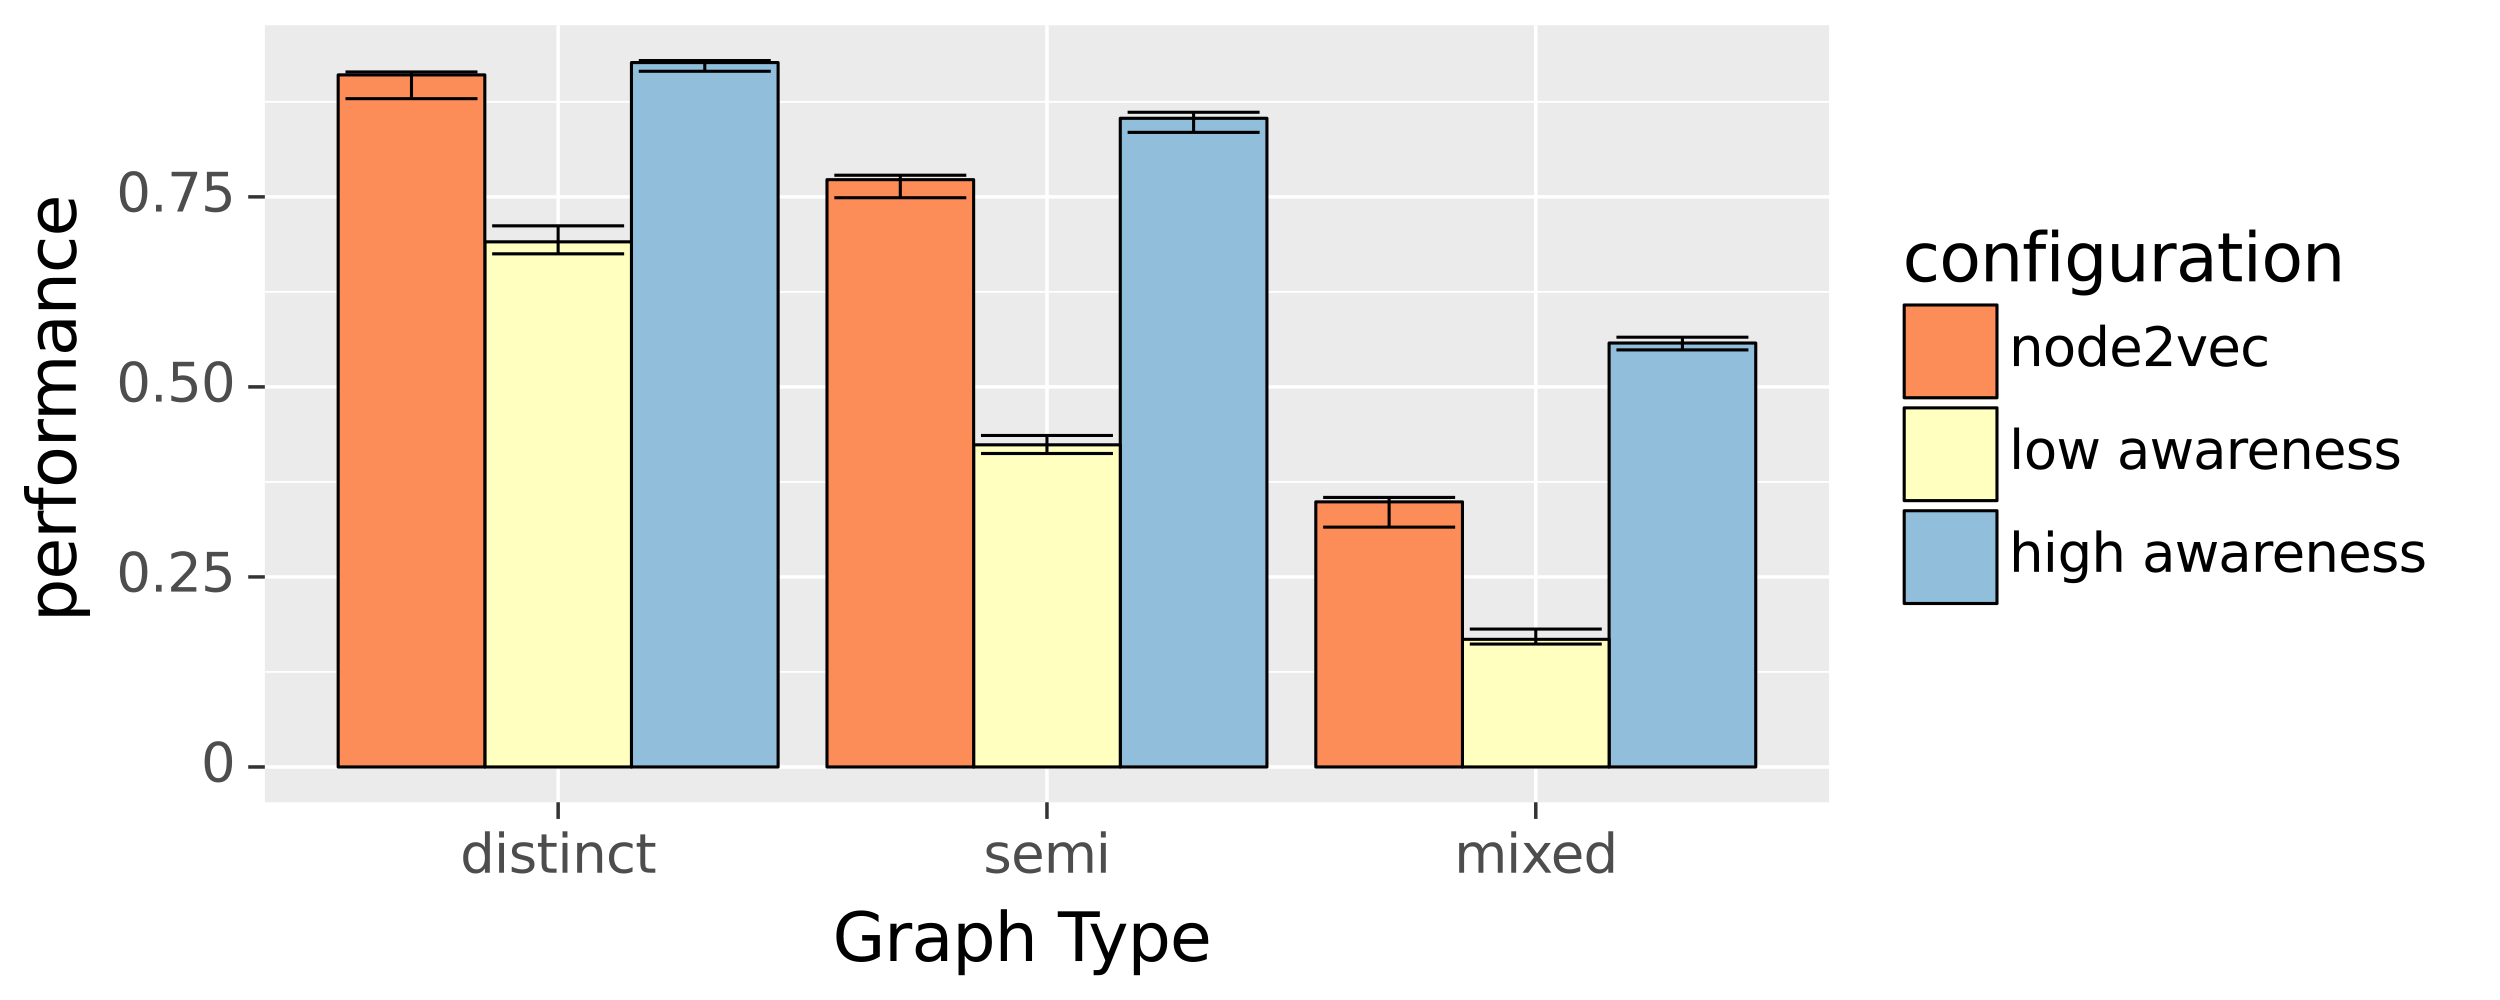 <?xml version="1.0" encoding="utf-8" standalone="no"?>
<!DOCTYPE svg PUBLIC "-//W3C//DTD SVG 1.1//EN"
  "http://www.w3.org/Graphics/SVG/1.1/DTD/svg11.dtd">
<svg xmlns:xlink="http://www.w3.org/1999/xlink" width="713.453pt" height="285.409pt" viewBox="0 0 713.453 285.409" xmlns="http://www.w3.org/2000/svg" version="1.1">
 <rect x="0" y="0" width="713.453" height="285.409" fill="#808080" stroke="none"/>
 <defs>
  <style type="text/css">*{stroke-linejoin: round; stroke-linecap: butt}</style>
 </defs>
 <g id="figure_1">
  <g id="patch_1">
   <path d="M 0 285.409 
L 713.453 285.409 
L 713.453 0 
L 0 0 
z
" style="fill: #ffffff; stroke: #ffffff; stroke-linejoin: miter"/>
  </g>
  <g id="axes_1">
   <g id="patch_2">
    <path d="M 75.582 228.96 
L 521.982 228.96 
L 521.982 7.2 
L 75.582 7.2 
z
" style="fill: #ebebeb"/>
   </g>
   <g id="matplotlib.axis_1">
    <g id="xtick_1">
     <g id="line2d_1">
      <path d="M 159.282 228.96 
L 159.282 7.2 
" clip-path="url(#p88f85e20ed)" style="fill: none; stroke: #ffffff"/>
     </g>
     <g id="line2d_2">
      <path d="M 159.282 228.96 
" style="fill: none; stroke: #000000; stroke-width: 1.5"/>
      <defs>
       <path id="me009ed8477" d="M 0 0 
L 0 4.75 
" style="stroke: #333333"/>
      </defs>
      <g>
       <use xlink:href="#me009ed8477" x="159.282" y="228.96" style="stroke: #333333"/>
      </g>
     </g>
     <g id="text_1">
      <!-- distinct -->
      <g style="fill: #4d4d4d" transform="translate(131.321 249.06) scale(0.152 -0.152)">
       <defs>
        <path id="DejaVuSans-64" d="M 2906 2969 
L 2906 4863 
L 3481 4863 
L 3481 0 
L 2906 0 
L 2906 525 
Q 2725 213 2448 61 
Q 2172 -91 1784 -91 
Q 1150 -91 751 415 
Q 353 922 353 1747 
Q 353 2572 751 3078 
Q 1150 3584 1784 3584 
Q 2172 3584 2448 3432 
Q 2725 3281 2906 2969 
z
M 947 1747 
Q 947 1113 1208 752 
Q 1469 391 1925 391 
Q 2381 391 2643 752 
Q 2906 1113 2906 1747 
Q 2906 2381 2643 2742 
Q 2381 3103 1925 3103 
Q 1469 3103 1208 2742 
Q 947 2381 947 1747 
z
" transform="scale(0.016)"/>
        <path id="DejaVuSans-69" d="M 603 3500 
L 1178 3500 
L 1178 0 
L 603 0 
L 603 3500 
z
M 603 4863 
L 1178 4863 
L 1178 4134 
L 603 4134 
L 603 4863 
z
" transform="scale(0.016)"/>
        <path id="DejaVuSans-73" d="M 2834 3397 
L 2834 2853 
Q 2591 2978 2328 3040 
Q 2066 3103 1784 3103 
Q 1356 3103 1142 2972 
Q 928 2841 928 2578 
Q 928 2378 1081 2264 
Q 1234 2150 1697 2047 
L 1894 2003 
Q 2506 1872 2764 1633 
Q 3022 1394 3022 966 
Q 3022 478 2636 193 
Q 2250 -91 1575 -91 
Q 1294 -91 989 -36 
Q 684 19 347 128 
L 347 722 
Q 666 556 975 473 
Q 1284 391 1588 391 
Q 1994 391 2212 530 
Q 2431 669 2431 922 
Q 2431 1156 2273 1281 
Q 2116 1406 1581 1522 
L 1381 1569 
Q 847 1681 609 1914 
Q 372 2147 372 2553 
Q 372 3047 722 3315 
Q 1072 3584 1716 3584 
Q 2034 3584 2315 3537 
Q 2597 3491 2834 3397 
z
" transform="scale(0.016)"/>
        <path id="DejaVuSans-74" d="M 1172 4494 
L 1172 3500 
L 2356 3500 
L 2356 3053 
L 1172 3053 
L 1172 1153 
Q 1172 725 1289 603 
Q 1406 481 1766 481 
L 2356 481 
L 2356 0 
L 1766 0 
Q 1100 0 847 248 
Q 594 497 594 1153 
L 594 3053 
L 172 3053 
L 172 3500 
L 594 3500 
L 594 4494 
L 1172 4494 
z
" transform="scale(0.016)"/>
        <path id="DejaVuSans-6e" d="M 3513 2113 
L 3513 0 
L 2938 0 
L 2938 2094 
Q 2938 2591 2744 2837 
Q 2550 3084 2163 3084 
Q 1697 3084 1428 2787 
Q 1159 2491 1159 1978 
L 1159 0 
L 581 0 
L 581 3500 
L 1159 3500 
L 1159 2956 
Q 1366 3272 1645 3428 
Q 1925 3584 2291 3584 
Q 2894 3584 3203 3211 
Q 3513 2838 3513 2113 
z
" transform="scale(0.016)"/>
        <path id="DejaVuSans-63" d="M 3122 3366 
L 3122 2828 
Q 2878 2963 2633 3030 
Q 2388 3097 2138 3097 
Q 1578 3097 1268 2742 
Q 959 2388 959 1747 
Q 959 1106 1268 751 
Q 1578 397 2138 397 
Q 2388 397 2633 464 
Q 2878 531 3122 666 
L 3122 134 
Q 2881 22 2623 -34 
Q 2366 -91 2075 -91 
Q 1284 -91 818 406 
Q 353 903 353 1747 
Q 353 2603 823 3093 
Q 1294 3584 2113 3584 
Q 2378 3584 2631 3529 
Q 2884 3475 3122 3366 
z
" transform="scale(0.016)"/>
       </defs>
       <use xlink:href="#DejaVuSans-64"/>
       <use xlink:href="#DejaVuSans-69" x="63.477"/>
       <use xlink:href="#DejaVuSans-73" x="91.26"/>
       <use xlink:href="#DejaVuSans-74" x="143.359"/>
       <use xlink:href="#DejaVuSans-69" x="182.568"/>
       <use xlink:href="#DejaVuSans-6e" x="210.352"/>
       <use xlink:href="#DejaVuSans-63" x="273.73"/>
       <use xlink:href="#DejaVuSans-74" x="328.711"/>
      </g>
     </g>
    </g>
    <g id="xtick_2">
     <g id="line2d_3">
      <path d="M 298.782 228.96 
L 298.782 7.2 
" clip-path="url(#p88f85e20ed)" style="fill: none; stroke: #ffffff"/>
     </g>
     <g id="line2d_4">
      <path d="M 298.782 228.96 
" style="fill: none; stroke: #000000; stroke-width: 1.5"/>
      <g>
       <use xlink:href="#me009ed8477" x="298.782" y="228.96" style="stroke: #333333"/>
      </g>
     </g>
     <g id="text_2">
      <!-- semi -->
      <g style="fill: #4d4d4d" transform="translate(280.632 249.06) scale(0.152 -0.152)">
       <defs>
        <path id="DejaVuSans-65" d="M 3597 1894 
L 3597 1613 
L 953 1613 
Q 991 1019 1311 708 
Q 1631 397 2203 397 
Q 2534 397 2845 478 
Q 3156 559 3463 722 
L 3463 178 
Q 3153 47 2828 -22 
Q 2503 -91 2169 -91 
Q 1331 -91 842 396 
Q 353 884 353 1716 
Q 353 2575 817 3079 
Q 1281 3584 2069 3584 
Q 2775 3584 3186 3129 
Q 3597 2675 3597 1894 
z
M 3022 2063 
Q 3016 2534 2758 2815 
Q 2500 3097 2075 3097 
Q 1594 3097 1305 2825 
Q 1016 2553 972 2059 
L 3022 2063 
z
" transform="scale(0.016)"/>
        <path id="DejaVuSans-6d" d="M 3328 2828 
Q 3544 3216 3844 3400 
Q 4144 3584 4550 3584 
Q 5097 3584 5394 3201 
Q 5691 2819 5691 2113 
L 5691 0 
L 5113 0 
L 5113 2094 
Q 5113 2597 4934 2840 
Q 4756 3084 4391 3084 
Q 3944 3084 3684 2787 
Q 3425 2491 3425 1978 
L 3425 0 
L 2847 0 
L 2847 2094 
Q 2847 2600 2669 2842 
Q 2491 3084 2119 3084 
Q 1678 3084 1418 2786 
Q 1159 2488 1159 1978 
L 1159 0 
L 581 0 
L 581 3500 
L 1159 3500 
L 1159 2956 
Q 1356 3278 1631 3431 
Q 1906 3584 2284 3584 
Q 2666 3584 2933 3390 
Q 3200 3197 3328 2828 
z
" transform="scale(0.016)"/>
       </defs>
       <use xlink:href="#DejaVuSans-73"/>
       <use xlink:href="#DejaVuSans-65" x="52.1"/>
       <use xlink:href="#DejaVuSans-6d" x="113.623"/>
       <use xlink:href="#DejaVuSans-69" x="211.035"/>
      </g>
     </g>
    </g>
    <g id="xtick_3">
     <g id="line2d_5">
      <path d="M 438.282 228.96 
L 438.282 7.2 
" clip-path="url(#p88f85e20ed)" style="fill: none; stroke: #ffffff"/>
     </g>
     <g id="line2d_6">
      <path d="M 438.282 228.96 
" style="fill: none; stroke: #000000; stroke-width: 1.5"/>
      <g>
       <use xlink:href="#me009ed8477" x="438.282" y="228.96" style="stroke: #333333"/>
      </g>
     </g>
     <g id="text_3">
      <!-- mixed -->
      <g style="fill: #4d4d4d" transform="translate(415.006 249.06) scale(0.152 -0.152)">
       <defs>
        <path id="DejaVuSans-78" d="M 3513 3500 
L 2247 1797 
L 3578 0 
L 2900 0 
L 1881 1375 
L 863 0 
L 184 0 
L 1544 1831 
L 300 3500 
L 978 3500 
L 1906 2253 
L 2834 3500 
L 3513 3500 
z
" transform="scale(0.016)"/>
       </defs>
       <use xlink:href="#DejaVuSans-6d"/>
       <use xlink:href="#DejaVuSans-69" x="97.412"/>
       <use xlink:href="#DejaVuSans-78" x="125.195"/>
       <use xlink:href="#DejaVuSans-65" x="181.25"/>
       <use xlink:href="#DejaVuSans-64" x="242.773"/>
      </g>
     </g>
    </g>
    <g id="text_4">
     <!-- Graph Type -->
     <g transform="translate(237.606 274.258) scale(0.19 -0.19)">
      <defs>
       <path id="DejaVuSans-47" d="M 3809 666 
L 3809 1919 
L 2778 1919 
L 2778 2438 
L 4434 2438 
L 4434 434 
Q 4069 175 3628 42 
Q 3188 -91 2688 -91 
Q 1594 -91 976 548 
Q 359 1188 359 2328 
Q 359 3472 976 4111 
Q 1594 4750 2688 4750 
Q 3144 4750 3555 4637 
Q 3966 4525 4313 4306 
L 4313 3634 
Q 3963 3931 3569 4081 
Q 3175 4231 2741 4231 
Q 1884 4231 1454 3753 
Q 1025 3275 1025 2328 
Q 1025 1384 1454 906 
Q 1884 428 2741 428 
Q 3075 428 3337 486 
Q 3600 544 3809 666 
z
" transform="scale(0.016)"/>
       <path id="DejaVuSans-72" d="M 2631 2963 
Q 2534 3019 2420 3045 
Q 2306 3072 2169 3072 
Q 1681 3072 1420 2755 
Q 1159 2438 1159 1844 
L 1159 0 
L 581 0 
L 581 3500 
L 1159 3500 
L 1159 2956 
Q 1341 3275 1631 3429 
Q 1922 3584 2338 3584 
Q 2397 3584 2469 3576 
Q 2541 3569 2628 3553 
L 2631 2963 
z
" transform="scale(0.016)"/>
       <path id="DejaVuSans-61" d="M 2194 1759 
Q 1497 1759 1228 1600 
Q 959 1441 959 1056 
Q 959 750 1161 570 
Q 1363 391 1709 391 
Q 2188 391 2477 730 
Q 2766 1069 2766 1631 
L 2766 1759 
L 2194 1759 
z
M 3341 1997 
L 3341 0 
L 2766 0 
L 2766 531 
Q 2569 213 2275 61 
Q 1981 -91 1556 -91 
Q 1019 -91 701 211 
Q 384 513 384 1019 
Q 384 1609 779 1909 
Q 1175 2209 1959 2209 
L 2766 2209 
L 2766 2266 
Q 2766 2663 2505 2880 
Q 2244 3097 1772 3097 
Q 1472 3097 1187 3025 
Q 903 2953 641 2809 
L 641 3341 
Q 956 3463 1253 3523 
Q 1550 3584 1831 3584 
Q 2591 3584 2966 3190 
Q 3341 2797 3341 1997 
z
" transform="scale(0.016)"/>
       <path id="DejaVuSans-70" d="M 1159 525 
L 1159 -1331 
L 581 -1331 
L 581 3500 
L 1159 3500 
L 1159 2969 
Q 1341 3281 1617 3432 
Q 1894 3584 2278 3584 
Q 2916 3584 3314 3078 
Q 3713 2572 3713 1747 
Q 3713 922 3314 415 
Q 2916 -91 2278 -91 
Q 1894 -91 1617 61 
Q 1341 213 1159 525 
z
M 3116 1747 
Q 3116 2381 2855 2742 
Q 2594 3103 2138 3103 
Q 1681 3103 1420 2742 
Q 1159 2381 1159 1747 
Q 1159 1113 1420 752 
Q 1681 391 2138 391 
Q 2594 391 2855 752 
Q 3116 1113 3116 1747 
z
" transform="scale(0.016)"/>
       <path id="DejaVuSans-68" d="M 3513 2113 
L 3513 0 
L 2938 0 
L 2938 2094 
Q 2938 2591 2744 2837 
Q 2550 3084 2163 3084 
Q 1697 3084 1428 2787 
Q 1159 2491 1159 1978 
L 1159 0 
L 581 0 
L 581 4863 
L 1159 4863 
L 1159 2956 
Q 1366 3272 1645 3428 
Q 1925 3584 2291 3584 
Q 2894 3584 3203 3211 
Q 3513 2838 3513 2113 
z
" transform="scale(0.016)"/>
       <path id="DejaVuSans-20" transform="scale(0.016)"/>
       <path id="DejaVuSans-54" d="M -19 4666 
L 3928 4666 
L 3928 4134 
L 2272 4134 
L 2272 0 
L 1638 0 
L 1638 4134 
L -19 4134 
L -19 4666 
z
" transform="scale(0.016)"/>
       <path id="DejaVuSans-79" d="M 2059 -325 
Q 1816 -950 1584 -1140 
Q 1353 -1331 966 -1331 
L 506 -1331 
L 506 -850 
L 844 -850 
Q 1081 -850 1212 -737 
Q 1344 -625 1503 -206 
L 1606 56 
L 191 3500 
L 800 3500 
L 1894 763 
L 2988 3500 
L 3597 3500 
L 2059 -325 
z
" transform="scale(0.016)"/>
      </defs>
      <use xlink:href="#DejaVuSans-47"/>
      <use xlink:href="#DejaVuSans-72" x="77.49"/>
      <use xlink:href="#DejaVuSans-61" x="118.604"/>
      <use xlink:href="#DejaVuSans-70" x="179.883"/>
      <use xlink:href="#DejaVuSans-68" x="243.359"/>
      <use xlink:href="#DejaVuSans-20" x="306.738"/>
      <use xlink:href="#DejaVuSans-54" x="338.525"/>
      <use xlink:href="#DejaVuSans-79" x="383.984"/>
      <use xlink:href="#DejaVuSans-70" x="443.164"/>
      <use xlink:href="#DejaVuSans-65" x="506.641"/>
     </g>
    </g>
   </g>
   <g id="matplotlib.axis_2">
    <g id="ytick_1">
     <g id="line2d_7">
      <path d="M 75.582 218.88 
L 521.982 218.88 
" clip-path="url(#p88f85e20ed)" style="fill: none; stroke: #ffffff"/>
     </g>
     <g id="line2d_8">
      <path d="M 75.582 218.88 
" style="fill: none; stroke: #000000; stroke-width: 1.5"/>
      <defs>
       <path id="m137822112c" d="M 0 0 
L -4.75 0 
" style="stroke: #333333"/>
      </defs>
      <g>
       <use xlink:href="#m137822112c" x="75.582" y="218.88" style="stroke: #333333"/>
      </g>
     </g>
     <g id="text_5">
      <!-- 0 -->
      <g style="fill: #4d4d4d" transform="translate(57.361 223.074) scale(0.152 -0.152)">
       <defs>
        <path id="DejaVuSans-30" d="M 2034 4250 
Q 1547 4250 1301 3770 
Q 1056 3291 1056 2328 
Q 1056 1369 1301 889 
Q 1547 409 2034 409 
Q 2525 409 2770 889 
Q 3016 1369 3016 2328 
Q 3016 3291 2770 3770 
Q 2525 4250 2034 4250 
z
M 2034 4750 
Q 2819 4750 3233 4129 
Q 3647 3509 3647 2328 
Q 3647 1150 3233 529 
Q 2819 -91 2034 -91 
Q 1250 -91 836 529 
Q 422 1150 422 2328 
Q 422 3509 836 4129 
Q 1250 4750 2034 4750 
z
" transform="scale(0.016)"/>
       </defs>
       <use xlink:href="#DejaVuSans-30"/>
      </g>
     </g>
    </g>
    <g id="ytick_2">
     <g id="line2d_9">
      <path d="M 75.582 164.647 
L 521.982 164.647 
" clip-path="url(#p88f85e20ed)" style="fill: none; stroke: #ffffff"/>
     </g>
     <g id="line2d_10">
      <path d="M 75.582 164.647 
" style="fill: none; stroke: #000000; stroke-width: 1.5"/>
      <g>
       <use xlink:href="#m137822112c" x="75.582" y="164.647" style="stroke: #333333"/>
      </g>
     </g>
     <g id="text_6">
      <!-- 0.25 -->
      <g style="fill: #4d4d4d" transform="translate(33.188 168.841) scale(0.152 -0.152)">
       <defs>
        <path id="DejaVuSans-2e" d="M 684 794 
L 1344 794 
L 1344 0 
L 684 0 
L 684 794 
z
" transform="scale(0.016)"/>
        <path id="DejaVuSans-32" d="M 1228 531 
L 3431 531 
L 3431 0 
L 469 0 
L 469 531 
Q 828 903 1448 1529 
Q 2069 2156 2228 2338 
Q 2531 2678 2651 2914 
Q 2772 3150 2772 3378 
Q 2772 3750 2511 3984 
Q 2250 4219 1831 4219 
Q 1534 4219 1204 4116 
Q 875 4013 500 3803 
L 500 4441 
Q 881 4594 1212 4672 
Q 1544 4750 1819 4750 
Q 2544 4750 2975 4387 
Q 3406 4025 3406 3419 
Q 3406 3131 3298 2873 
Q 3191 2616 2906 2266 
Q 2828 2175 2409 1742 
Q 1991 1309 1228 531 
z
" transform="scale(0.016)"/>
        <path id="DejaVuSans-35" d="M 691 4666 
L 3169 4666 
L 3169 4134 
L 1269 4134 
L 1269 2991 
Q 1406 3038 1543 3061 
Q 1681 3084 1819 3084 
Q 2600 3084 3056 2656 
Q 3513 2228 3513 1497 
Q 3513 744 3044 326 
Q 2575 -91 1722 -91 
Q 1428 -91 1123 -41 
Q 819 9 494 109 
L 494 744 
Q 775 591 1075 516 
Q 1375 441 1709 441 
Q 2250 441 2565 725 
Q 2881 1009 2881 1497 
Q 2881 1984 2565 2268 
Q 2250 2553 1709 2553 
Q 1456 2553 1204 2497 
Q 953 2441 691 2322 
L 691 4666 
z
" transform="scale(0.016)"/>
       </defs>
       <use xlink:href="#DejaVuSans-30"/>
       <use xlink:href="#DejaVuSans-2e" x="63.623"/>
       <use xlink:href="#DejaVuSans-32" x="95.41"/>
       <use xlink:href="#DejaVuSans-35" x="159.033"/>
      </g>
     </g>
    </g>
    <g id="ytick_3">
     <g id="line2d_11">
      <path d="M 75.582 110.413 
L 521.982 110.413 
" clip-path="url(#p88f85e20ed)" style="fill: none; stroke: #ffffff"/>
     </g>
     <g id="line2d_12">
      <path d="M 75.582 110.413 
" style="fill: none; stroke: #000000; stroke-width: 1.5"/>
      <g>
       <use xlink:href="#m137822112c" x="75.582" y="110.413" style="stroke: #333333"/>
      </g>
     </g>
     <g id="text_7">
      <!-- 0.50 -->
      <g style="fill: #4d4d4d" transform="translate(33.188 114.607) scale(0.152 -0.152)">
       <use xlink:href="#DejaVuSans-30"/>
       <use xlink:href="#DejaVuSans-2e" x="63.623"/>
       <use xlink:href="#DejaVuSans-35" x="95.41"/>
       <use xlink:href="#DejaVuSans-30" x="159.033"/>
      </g>
     </g>
    </g>
    <g id="ytick_4">
     <g id="line2d_13">
      <path d="M 75.582 56.18 
L 521.982 56.18 
" clip-path="url(#p88f85e20ed)" style="fill: none; stroke: #ffffff"/>
     </g>
     <g id="line2d_14">
      <path d="M 75.582 56.18 
" style="fill: none; stroke: #000000; stroke-width: 1.5"/>
      <g>
       <use xlink:href="#m137822112c" x="75.582" y="56.18" style="stroke: #333333"/>
      </g>
     </g>
     <g id="text_8">
      <!-- 0.75 -->
      <g style="fill: #4d4d4d" transform="translate(33.188 60.374) scale(0.152 -0.152)">
       <defs>
        <path id="DejaVuSans-37" d="M 525 4666 
L 3525 4666 
L 3525 4397 
L 1831 0 
L 1172 0 
L 2766 4134 
L 525 4134 
L 525 4666 
z
" transform="scale(0.016)"/>
       </defs>
       <use xlink:href="#DejaVuSans-30"/>
       <use xlink:href="#DejaVuSans-2e" x="63.623"/>
       <use xlink:href="#DejaVuSans-37" x="95.41"/>
       <use xlink:href="#DejaVuSans-35" x="159.033"/>
      </g>
     </g>
    </g>
    <g id="ytick_5">
     <g id="line2d_15">
      <path d="M 75.582 191.763 
L 521.982 191.763 
" clip-path="url(#p88f85e20ed)" style="fill: none; stroke: #ffffff; stroke-width: 0.5"/>
     </g>
    </g>
    <g id="ytick_6">
     <g id="line2d_16">
      <path d="M 75.582 137.53 
L 521.982 137.53 
" clip-path="url(#p88f85e20ed)" style="fill: none; stroke: #ffffff; stroke-width: 0.5"/>
     </g>
    </g>
    <g id="ytick_7">
     <g id="line2d_17">
      <path d="M 75.582 83.297 
L 521.982 83.297 
" clip-path="url(#p88f85e20ed)" style="fill: none; stroke: #ffffff; stroke-width: 0.5"/>
     </g>
    </g>
    <g id="ytick_8">
     <g id="line2d_18">
      <path d="M 75.582 29.063 
L 521.982 29.063 
" clip-path="url(#p88f85e20ed)" style="fill: none; stroke: #ffffff; stroke-width: 0.5"/>
     </g>
    </g>
    <g id="text_9">
     <!-- performance -->
     <g transform="translate(21.637 177.483) rotate(-90) scale(0.19 -0.19)">
      <defs>
       <path id="DejaVuSans-66" d="M 2375 4863 
L 2375 4384 
L 1825 4384 
Q 1516 4384 1395 4259 
Q 1275 4134 1275 3809 
L 1275 3500 
L 2222 3500 
L 2222 3053 
L 1275 3053 
L 1275 0 
L 697 0 
L 697 3053 
L 147 3053 
L 147 3500 
L 697 3500 
L 697 3744 
Q 697 4328 969 4595 
Q 1241 4863 1831 4863 
L 2375 4863 
z
" transform="scale(0.016)"/>
       <path id="DejaVuSans-6f" d="M 1959 3097 
Q 1497 3097 1228 2736 
Q 959 2375 959 1747 
Q 959 1119 1226 758 
Q 1494 397 1959 397 
Q 2419 397 2687 759 
Q 2956 1122 2956 1747 
Q 2956 2369 2687 2733 
Q 2419 3097 1959 3097 
z
M 1959 3584 
Q 2709 3584 3137 3096 
Q 3566 2609 3566 1747 
Q 3566 888 3137 398 
Q 2709 -91 1959 -91 
Q 1206 -91 779 398 
Q 353 888 353 1747 
Q 353 2609 779 3096 
Q 1206 3584 1959 3584 
z
" transform="scale(0.016)"/>
      </defs>
      <use xlink:href="#DejaVuSans-70"/>
      <use xlink:href="#DejaVuSans-65" x="63.477"/>
      <use xlink:href="#DejaVuSans-72" x="125"/>
      <use xlink:href="#DejaVuSans-66" x="166.113"/>
      <use xlink:href="#DejaVuSans-6f" x="201.318"/>
      <use xlink:href="#DejaVuSans-72" x="262.5"/>
      <use xlink:href="#DejaVuSans-6d" x="301.863"/>
      <use xlink:href="#DejaVuSans-61" x="399.275"/>
      <use xlink:href="#DejaVuSans-6e" x="460.555"/>
      <use xlink:href="#DejaVuSans-63" x="523.934"/>
      <use xlink:href="#DejaVuSans-65" x="578.914"/>
     </g>
    </g>
   </g>
   <g id="PolyCollection_1">
    <path d="M 180.207 218.88 
L 180.207 17.859 
L 222.057 17.859 
L 222.057 218.88 
z
" clip-path="url(#p88f85e20ed)" style="fill: #91bfdb; stroke: #000000; stroke-width: 0.886"/>
    <path d="M 138.357 218.88 
L 138.357 69.012 
L 180.207 69.012 
L 180.207 218.88 
z
" clip-path="url(#p88f85e20ed)" style="fill: #ffffbf; stroke: #000000; stroke-width: 0.886"/>
    <path d="M 96.507 218.88 
L 96.507 21.377 
L 138.357 21.377 
L 138.357 218.88 
z
" clip-path="url(#p88f85e20ed)" style="fill: #fc8d59; stroke: #000000; stroke-width: 0.886"/>
    <path d="M 319.707 218.88 
L 319.707 33.759 
L 361.557 33.759 
L 361.557 218.88 
z
" clip-path="url(#p88f85e20ed)" style="fill: #91bfdb; stroke: #000000; stroke-width: 0.886"/>
    <path d="M 277.857 218.88 
L 277.857 126.945 
L 319.707 126.945 
L 319.707 218.88 
z
" clip-path="url(#p88f85e20ed)" style="fill: #ffffbf; stroke: #000000; stroke-width: 0.886"/>
    <path d="M 236.007 218.88 
L 236.007 51.271 
L 277.857 51.271 
L 277.857 218.88 
z
" clip-path="url(#p88f85e20ed)" style="fill: #fc8d59; stroke: #000000; stroke-width: 0.886"/>
    <path d="M 459.207 218.88 
L 459.207 97.897 
L 501.057 97.897 
L 501.057 218.88 
z
" clip-path="url(#p88f85e20ed)" style="fill: #91bfdb; stroke: #000000; stroke-width: 0.886"/>
    <path d="M 417.357 218.88 
L 417.357 182.454 
L 459.207 182.454 
L 459.207 218.88 
z
" clip-path="url(#p88f85e20ed)" style="fill: #ffffbf; stroke: #000000; stroke-width: 0.886"/>
    <path d="M 375.507 218.88 
L 375.507 143.219 
L 417.357 143.219 
L 417.357 218.88 
z
" clip-path="url(#p88f85e20ed)" style="fill: #fc8d59; stroke: #000000; stroke-width: 0.886"/>
   </g>
   <g id="LineCollection_1">
    <path d="M 98.6 28.155 
L 136.265 28.155 
" clip-path="url(#p88f85e20ed)" style="fill: none; stroke: #000000; stroke-width: 0.886"/>
    <path d="M 140.45 72.435 
L 178.115 72.435 
" clip-path="url(#p88f85e20ed)" style="fill: none; stroke: #000000; stroke-width: 0.886"/>
    <path d="M 182.3 20.336 
L 219.965 20.336 
" clip-path="url(#p88f85e20ed)" style="fill: none; stroke: #000000; stroke-width: 0.886"/>
    <path d="M 98.6 20.537 
L 136.265 20.537 
" clip-path="url(#p88f85e20ed)" style="fill: none; stroke: #000000; stroke-width: 0.886"/>
    <path d="M 140.45 64.444 
L 178.115 64.444 
" clip-path="url(#p88f85e20ed)" style="fill: none; stroke: #000000; stroke-width: 0.886"/>
    <path d="M 182.3 17.28 
L 219.965 17.28 
" clip-path="url(#p88f85e20ed)" style="fill: none; stroke: #000000; stroke-width: 0.886"/>
    <path d="M 117.432 20.537 
L 117.432 28.155 
" clip-path="url(#p88f85e20ed)" style="fill: none; stroke: #000000; stroke-width: 0.886"/>
    <path d="M 159.282 64.444 
L 159.282 72.435 
" clip-path="url(#p88f85e20ed)" style="fill: none; stroke: #000000; stroke-width: 0.886"/>
    <path d="M 201.132 17.28 
L 201.132 20.336 
" clip-path="url(#p88f85e20ed)" style="fill: none; stroke: #000000; stroke-width: 0.886"/>
   </g>
   <g id="LineCollection_2">
    <path d="M 238.1 56.426 
L 275.765 56.426 
" clip-path="url(#p88f85e20ed)" style="fill: none; stroke: #000000; stroke-width: 0.886"/>
    <path d="M 279.95 129.42 
L 317.615 129.42 
" clip-path="url(#p88f85e20ed)" style="fill: none; stroke: #000000; stroke-width: 0.886"/>
    <path d="M 321.8 37.774 
L 359.465 37.774 
" clip-path="url(#p88f85e20ed)" style="fill: none; stroke: #000000; stroke-width: 0.886"/>
    <path d="M 238.1 50.012 
L 275.765 50.012 
" clip-path="url(#p88f85e20ed)" style="fill: none; stroke: #000000; stroke-width: 0.886"/>
    <path d="M 279.95 124.278 
L 317.615 124.278 
" clip-path="url(#p88f85e20ed)" style="fill: none; stroke: #000000; stroke-width: 0.886"/>
    <path d="M 321.8 32.042 
L 359.465 32.042 
" clip-path="url(#p88f85e20ed)" style="fill: none; stroke: #000000; stroke-width: 0.886"/>
    <path d="M 256.932 50.012 
L 256.932 56.426 
" clip-path="url(#p88f85e20ed)" style="fill: none; stroke: #000000; stroke-width: 0.886"/>
    <path d="M 298.782 124.278 
L 298.782 129.42 
" clip-path="url(#p88f85e20ed)" style="fill: none; stroke: #000000; stroke-width: 0.886"/>
    <path d="M 340.632 32.042 
L 340.632 37.774 
" clip-path="url(#p88f85e20ed)" style="fill: none; stroke: #000000; stroke-width: 0.886"/>
   </g>
   <g id="LineCollection_3">
    <path d="M 377.6 150.432 
L 415.265 150.432 
" clip-path="url(#p88f85e20ed)" style="fill: none; stroke: #000000; stroke-width: 0.886"/>
    <path d="M 419.45 183.801 
L 457.115 183.801 
" clip-path="url(#p88f85e20ed)" style="fill: none; stroke: #000000; stroke-width: 0.886"/>
    <path d="M 461.3 99.85 
L 498.965 99.85 
" clip-path="url(#p88f85e20ed)" style="fill: none; stroke: #000000; stroke-width: 0.886"/>
    <path d="M 377.6 141.96 
L 415.265 141.96 
" clip-path="url(#p88f85e20ed)" style="fill: none; stroke: #000000; stroke-width: 0.886"/>
    <path d="M 419.45 179.525 
L 457.115 179.525 
" clip-path="url(#p88f85e20ed)" style="fill: none; stroke: #000000; stroke-width: 0.886"/>
    <path d="M 461.3 96.23 
L 498.965 96.23 
" clip-path="url(#p88f85e20ed)" style="fill: none; stroke: #000000; stroke-width: 0.886"/>
    <path d="M 396.432 141.96 
L 396.432 150.432 
" clip-path="url(#p88f85e20ed)" style="fill: none; stroke: #000000; stroke-width: 0.886"/>
    <path d="M 438.282 179.525 
L 438.282 183.801 
" clip-path="url(#p88f85e20ed)" style="fill: none; stroke: #000000; stroke-width: 0.886"/>
    <path d="M 480.132 96.23 
L 480.132 99.85 
" clip-path="url(#p88f85e20ed)" style="fill: none; stroke: #000000; stroke-width: 0.886"/>
   </g>
   <g id="patch_3">
    <path d="M 529.182 186.474 
L 706.253 186.474 
L 706.253 46.806 
L 529.182 46.806 
z
" style="fill: #ffffff"/>
   </g>
   <g id="text_10">
    <!-- configuration -->
    <g transform="translate(542.982 80.286) scale(0.19 -0.19)">
     <defs>
      <path id="DejaVuSans-67" d="M 2906 1791 
Q 2906 2416 2648 2759 
Q 2391 3103 1925 3103 
Q 1463 3103 1205 2759 
Q 947 2416 947 1791 
Q 947 1169 1205 825 
Q 1463 481 1925 481 
Q 2391 481 2648 825 
Q 2906 1169 2906 1791 
z
M 3481 434 
Q 3481 -459 3084 -895 
Q 2688 -1331 1869 -1331 
Q 1566 -1331 1297 -1286 
Q 1028 -1241 775 -1147 
L 775 -588 
Q 1028 -725 1275 -790 
Q 1522 -856 1778 -856 
Q 2344 -856 2625 -561 
Q 2906 -266 2906 331 
L 2906 616 
Q 2728 306 2450 153 
Q 2172 0 1784 0 
Q 1141 0 747 490 
Q 353 981 353 1791 
Q 353 2603 747 3093 
Q 1141 3584 1784 3584 
Q 2172 3584 2450 3431 
Q 2728 3278 2906 2969 
L 2906 3500 
L 3481 3500 
L 3481 434 
z
" transform="scale(0.016)"/>
      <path id="DejaVuSans-75" d="M 544 1381 
L 544 3500 
L 1119 3500 
L 1119 1403 
Q 1119 906 1312 657 
Q 1506 409 1894 409 
Q 2359 409 2629 706 
Q 2900 1003 2900 1516 
L 2900 3500 
L 3475 3500 
L 3475 0 
L 2900 0 
L 2900 538 
Q 2691 219 2414 64 
Q 2138 -91 1772 -91 
Q 1169 -91 856 284 
Q 544 659 544 1381 
z
M 1991 3584 
L 1991 3584 
z
" transform="scale(0.016)"/>
     </defs>
     <use xlink:href="#DejaVuSans-63"/>
     <use xlink:href="#DejaVuSans-6f" x="54.98"/>
     <use xlink:href="#DejaVuSans-6e" x="116.162"/>
     <use xlink:href="#DejaVuSans-66" x="179.541"/>
     <use xlink:href="#DejaVuSans-69" x="214.746"/>
     <use xlink:href="#DejaVuSans-67" x="242.529"/>
     <use xlink:href="#DejaVuSans-75" x="306.006"/>
     <use xlink:href="#DejaVuSans-72" x="369.385"/>
     <use xlink:href="#DejaVuSans-61" x="410.498"/>
     <use xlink:href="#DejaVuSans-74" x="471.777"/>
     <use xlink:href="#DejaVuSans-69" x="510.986"/>
     <use xlink:href="#DejaVuSans-6f" x="538.77"/>
     <use xlink:href="#DejaVuSans-6e" x="599.951"/>
    </g>
   </g>
   <g id="patch_4">
    <path d="M 542.982 113.954 
L 570.342 113.954 
L 570.342 86.594 
L 542.982 86.594 
z
" clip-path="url(#p183778b8a6)" style="fill: #f2f2f2"/>
   </g>
   <g id="patch_5">
    <path d="M 543.425 113.511 
L 569.899 113.511 
L 569.899 87.037 
L 543.425 87.037 
z
" clip-path="url(#p183778b8a6)" style="fill: #fc8d59; stroke: #000000; stroke-width: 0.886; stroke-linejoin: miter; stroke-linecap: square"/>
   </g>
   <g id="text_11">
    <!-- node2vec -->
    <g transform="translate(573.342 104.468) scale(0.152 -0.152)">
     <defs>
      <path id="DejaVuSans-76" d="M 191 3500 
L 800 3500 
L 1894 563 
L 2988 3500 
L 3597 3500 
L 2284 0 
L 1503 0 
L 191 3500 
z
" transform="scale(0.016)"/>
     </defs>
     <use xlink:href="#DejaVuSans-6e"/>
     <use xlink:href="#DejaVuSans-6f" x="63.379"/>
     <use xlink:href="#DejaVuSans-64" x="124.561"/>
     <use xlink:href="#DejaVuSans-65" x="188.037"/>
     <use xlink:href="#DejaVuSans-32" x="249.561"/>
     <use xlink:href="#DejaVuSans-76" x="313.184"/>
     <use xlink:href="#DejaVuSans-65" x="372.363"/>
     <use xlink:href="#DejaVuSans-63" x="433.887"/>
    </g>
   </g>
   <g id="patch_6">
    <path d="M 542.982 143.314 
L 570.342 143.314 
L 570.342 115.954 
L 542.982 115.954 
z
" clip-path="url(#p5c947dce1c)" style="fill: #f2f2f2"/>
   </g>
   <g id="patch_7">
    <path d="M 543.425 142.871 
L 569.899 142.871 
L 569.899 116.397 
L 543.425 116.397 
z
" clip-path="url(#p5c947dce1c)" style="fill: #ffffbf; stroke: #000000; stroke-width: 0.886; stroke-linejoin: miter; stroke-linecap: square"/>
   </g>
   <g id="text_12">
    <!-- low awareness -->
    <g transform="translate(573.342 133.828) scale(0.152 -0.152)">
     <defs>
      <path id="DejaVuSans-6c" d="M 603 4863 
L 1178 4863 
L 1178 0 
L 603 0 
L 603 4863 
z
" transform="scale(0.016)"/>
      <path id="DejaVuSans-77" d="M 269 3500 
L 844 3500 
L 1563 769 
L 2278 3500 
L 2956 3500 
L 3675 769 
L 4391 3500 
L 4966 3500 
L 4050 0 
L 3372 0 
L 2619 2869 
L 1863 0 
L 1184 0 
L 269 3500 
z
" transform="scale(0.016)"/>
     </defs>
     <use xlink:href="#DejaVuSans-6c"/>
     <use xlink:href="#DejaVuSans-6f" x="27.783"/>
     <use xlink:href="#DejaVuSans-77" x="88.965"/>
     <use xlink:href="#DejaVuSans-20" x="170.752"/>
     <use xlink:href="#DejaVuSans-61" x="202.539"/>
     <use xlink:href="#DejaVuSans-77" x="263.818"/>
     <use xlink:href="#DejaVuSans-61" x="345.605"/>
     <use xlink:href="#DejaVuSans-72" x="406.885"/>
     <use xlink:href="#DejaVuSans-65" x="445.748"/>
     <use xlink:href="#DejaVuSans-6e" x="507.271"/>
     <use xlink:href="#DejaVuSans-65" x="570.65"/>
     <use xlink:href="#DejaVuSans-73" x="632.174"/>
     <use xlink:href="#DejaVuSans-73" x="684.273"/>
    </g>
   </g>
   <g id="patch_8">
    <path d="M 542.982 172.674 
L 570.342 172.674 
L 570.342 145.314 
L 542.982 145.314 
z
" clip-path="url(#p597c0a5b05)" style="fill: #f2f2f2"/>
   </g>
   <g id="patch_9">
    <path d="M 543.425 172.231 
L 569.899 172.231 
L 569.899 145.757 
L 543.425 145.757 
z
" clip-path="url(#p597c0a5b05)" style="fill: #91bfdb; stroke: #000000; stroke-width: 0.886; stroke-linejoin: miter; stroke-linecap: square"/>
   </g>
   <g id="text_13">
    <!-- high awareness -->
    <g transform="translate(573.342 163.188) scale(0.152 -0.152)">
     <use xlink:href="#DejaVuSans-68"/>
     <use xlink:href="#DejaVuSans-69" x="63.379"/>
     <use xlink:href="#DejaVuSans-67" x="91.162"/>
     <use xlink:href="#DejaVuSans-68" x="154.639"/>
     <use xlink:href="#DejaVuSans-20" x="218.018"/>
     <use xlink:href="#DejaVuSans-61" x="249.805"/>
     <use xlink:href="#DejaVuSans-77" x="311.084"/>
     <use xlink:href="#DejaVuSans-61" x="392.871"/>
     <use xlink:href="#DejaVuSans-72" x="454.15"/>
     <use xlink:href="#DejaVuSans-65" x="493.014"/>
     <use xlink:href="#DejaVuSans-6e" x="554.537"/>
     <use xlink:href="#DejaVuSans-65" x="617.916"/>
     <use xlink:href="#DejaVuSans-73" x="679.439"/>
     <use xlink:href="#DejaVuSans-73" x="731.539"/>
    </g>
   </g>
  </g>
 </g>
 <defs>
  <clipPath id="p88f85e20ed">
   <rect x="75.582" y="7.2" width="446.4" height="221.76"/>
  </clipPath>
  <clipPath id="p183778b8a6">
   <path d="M 542.982 113.954 
L 542.982 86.594 
L 570.342 86.594 
L 570.342 113.954 
"/>
  </clipPath>
  <clipPath id="p5c947dce1c">
   <path d="M 542.982 143.314 
L 542.982 115.954 
L 570.342 115.954 
L 570.342 143.314 
"/>
  </clipPath>
  <clipPath id="p597c0a5b05">
   <path d="M 542.982 172.674 
L 542.982 145.314 
L 570.342 145.314 
L 570.342 172.674 
"/>
  </clipPath>
 </defs>
</svg>
